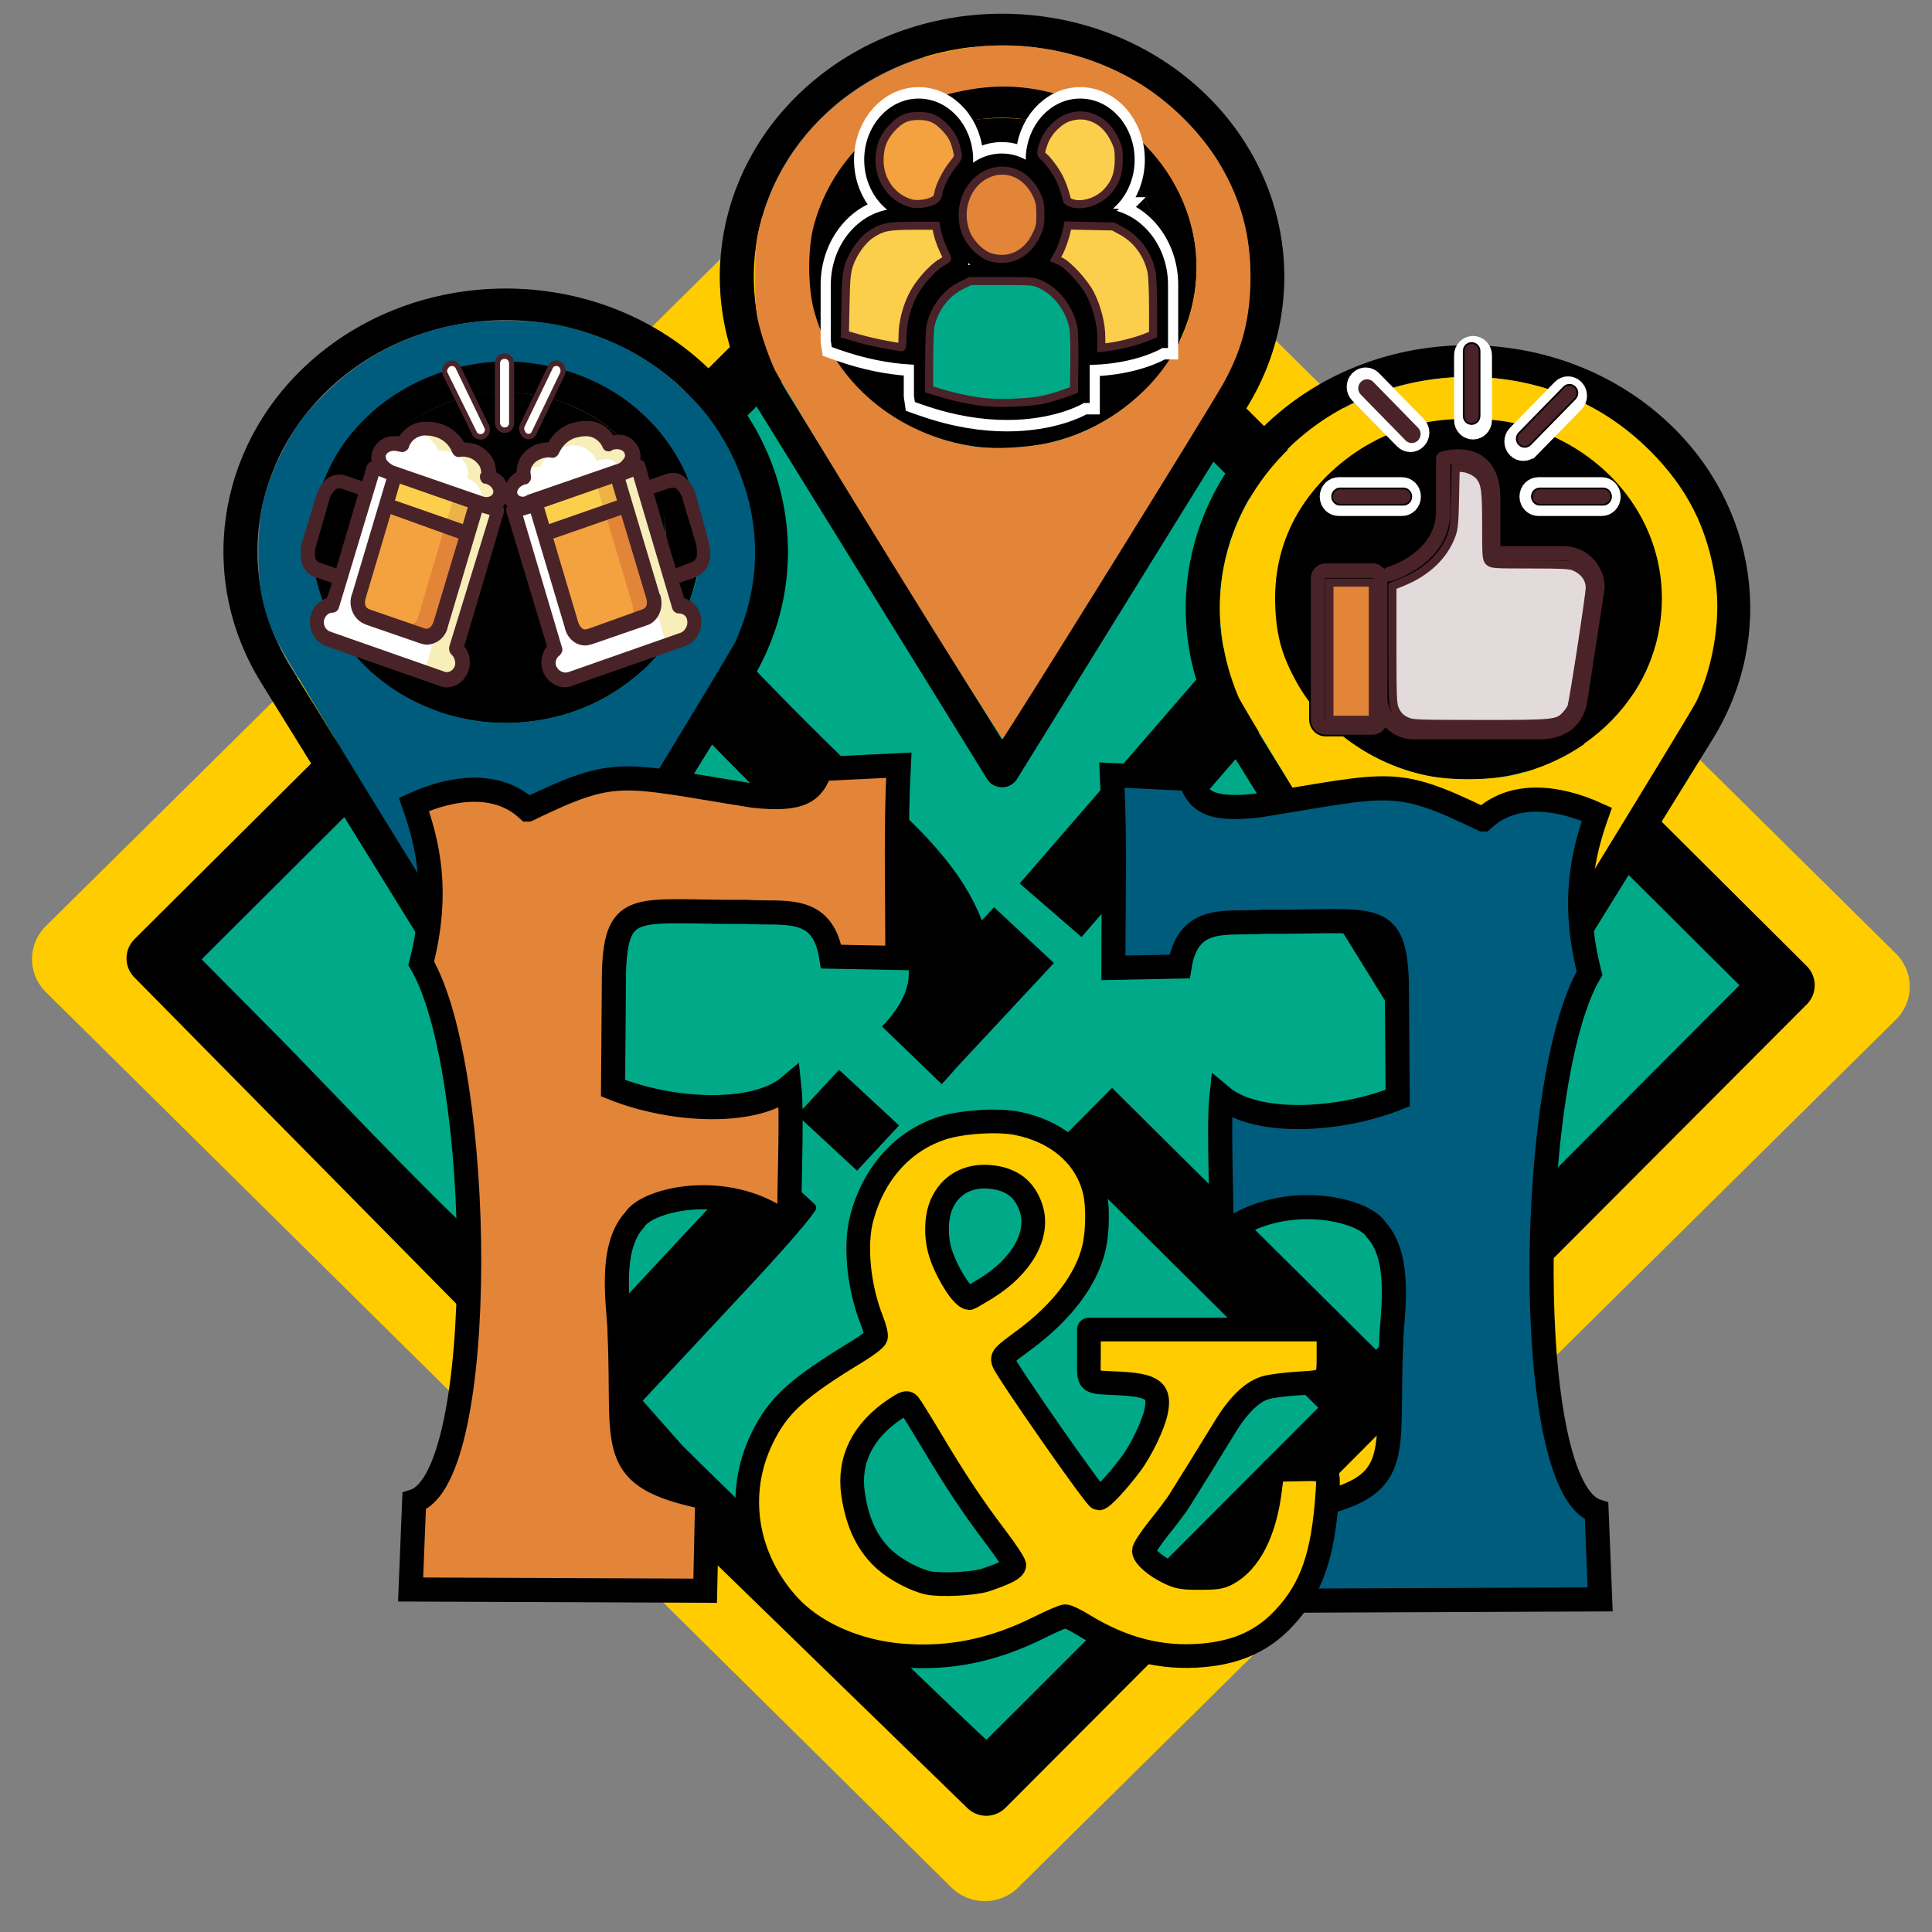 <?xml version="1.0" encoding="UTF-8" standalone="no"?>
<svg
  xmlns:osb="http://www.openswatchbook.org/uri/2009/osb"
  xmlns:dc="http://purl.org/dc/elements/1.1/"
  xmlns:cc="http://creativecommons.org/ns#"
  xmlns:rdf="http://www.w3.org/1999/02/22-rdf-syntax-ns#"
  xmlns="http://www.w3.org/2000/svg"
  viewBox="0 0 496.063 496.063"
  height="14cm"
  width="14cm"
  version="1.1"
  id="svg6719">
  <rect x="0" y="0" width="496.063" height="496.063" fill="#808080" stroke="none"/>
  <defs
    id="defs6723">
    <linearGradient
      osb:paint="solid"
      id="linearGradient14412">
      <stop
        id="stop14414"
        offset="0"
        style="stop-color:#698993;stop-opacity:1;"/>
    </linearGradient>
    <linearGradient
      osb:paint="solid"
      id="linearGradient9829">
      <stop
        id="stop9831"
        offset="0"
        style="stop-color:#000000;stop-opacity:1;"/>
    </linearGradient>
  </defs>
  <rect
    ry="0"
    transform="matrix(0.711,0.703,-0.711,0.703,0,0)"
    y="-156.127"
    x="189.46"
    height="316.962"
    width="327.015"
    id="rect8377"
    style="opacity:1;fill:none;fill-opacity:1;stroke:#ffcc00;stroke-width:24.125;stroke-linecap:square;stroke-linejoin:round;stroke-miterlimit:16.3;stroke-dasharray:none;stroke-dashoffset:0;stroke-opacity:1"/>
  <g
    style="stroke:#838383;stroke-opacity:1"
    transform="translate(356.491,-58.182)"
    id="g14062">
    <path
      style="fill:#000000;fill-opacity:1;fill-rule:evenodd;stroke:#000000;stroke-width:13.9;stroke-linecap:butt;stroke-linejoin:round;stroke-miterlimit:4;stroke-dasharray:none;stroke-opacity:1"
      d="m -201.856,421.608 98.608,95.846 205.752,-206.302 -213.196,-212.142 -206.365,205.236 116.582,118.191 61.319,-65.739"
      id="path9837"/>
    <path
      style="opacity:1;fill:#00aa88;fill-opacity:1;fill-rule:nonzero;stroke:#000000;stroke-width:2.586;stroke-linecap:butt;stroke-linejoin:round;stroke-miterlimit:4;stroke-dasharray:none;stroke-dashoffset:0;stroke-opacity:1"
      d="m -138.745,472.652 c -19.37,-18.797 -38.873,-37.814 -43.342,-42.261 l -11.124,-12.585 27.789,-29.785 c 15.284,-16.382 17.193,-19.741 17.193,-19.741 l -12.201,-11.235 c -0.249,-0.102 -2.181,0.393 -17.587,16.936 l -28.012,30.078 -27.188,-25.445 c -18.681,-17.484 -41.814,-42.348 -52.999,-53.619 l -20.336,-20.493 55.874,-55.692 c 30.73,-30.631 74.794,-74.524 97.919,-97.54 l 42.045,-41.848 L -9.375,210.291 91.965,311.159 -5.408,408.82 c -53.555,53.713 -97.541,97.739 -97.746,97.834 -0.205,0.095 -16.221,-15.206 -35.59,-34.003 z"
      id="path14060"/>
  </g>
  <g
    transform="translate(-130.108,-73.299)"
    style="stroke:#000000;stroke-opacity:1"
    id="g20472">
    <path
      id="path17709"
      d="m 474.951,220.322 -75.09,86.697"
      style="fill:none;fill-rule:evenodd;stroke:#000000;stroke-width:21;stroke-linecap:butt;stroke-linejoin:miter;stroke-miterlimit:4;stroke-dasharray:none;stroke-opacity:1"/>
    <path
      style="fill:none;fill-rule:evenodd;stroke:#000000;stroke-width:21.3;stroke-linecap:butt;stroke-linejoin:miter;stroke-miterlimit:4;stroke-dasharray:none;stroke-opacity:1"
      d="m 364.236,344.256 c 22.1,-22.891 2.881,-43.847 -16.584,-60.468 0,0 -56.173,-52.969 -66.854,-74.332"
      id="path9843-5"/>
    <path
      style="fill:none;fill-rule:evenodd;stroke:#000000;stroke-width:21;stroke-linecap:butt;stroke-linejoin:miter;stroke-miterlimit:4;stroke-dasharray:none;stroke-opacity:1"
      d="m 408.244,360.08 c 72.368,71.816 72.368,71.816 72.368,71.816"
      id="path9841"/>
    <path
      style="fill:none;fill-rule:evenodd;stroke:#000000;stroke-width:21;stroke-linecap:butt;stroke-linejoin:miter;stroke-miterlimit:4;stroke-dasharray:none;stroke-opacity:1"
      d="m 393.031,313.406 -27.163,29.171"
      id="path9845"/>
    <path
      id="path18932"
      d="M 353.249,355.127 342.465,366.751"
      style="fill:#ffe6d5;fill-rule:evenodd;stroke:#000000;stroke-width:21;stroke-linecap:butt;stroke-linejoin:miter;stroke-miterlimit:4;stroke-dasharray:none;stroke-opacity:1"/>
  </g>
  <g
    transform="matrix(1.74,0,0,1.62,-868.155,-586.559)"
    id="g10757">
    <g
      id="g10711"
      transform="translate(264.131,190.821)">
      <path
        id="path8337"
        class="active-path"
        data-original="#000000"
        d="m 256,48.008 c -65.921,0 -119.551,53.63 -119.551,119.551 0,65.921 53.63,119.551 119.551,119.551 65.921,0 119.551,-53.631 119.551,-119.551 0,-65.92 -53.63,-119.551 -119.551,-119.551 z m 0,219.099 c -54.89,0 -99.548,-44.657 -99.548,-99.548 0,-54.891 44.658,-99.548 99.548,-99.548 54.891,0 99.548,44.657 99.548,99.548 0,54.891 -44.658,99.548 -99.548,99.548 z"
        style="fill:#000000;stroke:#000000;stroke-opacity:1"
        transform="matrix(0.239,0,0,0.239,321.493,173.546)"/>
      <g
        id="g10678">
        <g
          id="g8351"
          transform="matrix(0.239,0,0,0.239,390.243,226.085)"
          style="stroke:#000000;stroke-opacity:1">
          <g
            id="g8353"
            style="stroke:#000000;stroke-opacity:1">
            <g
              id="g8355"
              style="stroke:#000000;stroke-opacity:1">
              <path
                id="path8357"
                class="active-path"
                data-original="#000000"
                d="M 378.929,50.836 C 311.145,-16.946 200.855,-16.946 133.07,50.837 77.586,106.321 66.192,192.557 105.36,260.547 L 247.333,506.99 c 1.785,3.099 5.09,5.009 8.666,5.009 3.577,0 6.881,-1.91 8.666,-5.009 L 406.64,260.547 C 445.808,192.556 434.413,106.32 378.929,50.836 Z M 389.306,250.562 256,481.961 122.693,250.561 C 88.031,190.394 98.115,114.08 147.215,64.98 177.208,34.988 216.603,19.993 256,19.993 c 39.396,0 78.793,14.996 108.785,44.988 49.1,49.1 59.183,125.413 24.521,185.581 z"
                style="fill:#000000;stroke:#000000;stroke-opacity:1"/>
            </g>
          </g>
          <g
            id="g8359"
            style="stroke:#000000;stroke-opacity:1">
            <g
              id="g8361"
              style="stroke:#000000;stroke-opacity:1">
              <path
                id="path8363"
                class="active-path"
                data-original="#000000"
                d="m 256,48.008 c -65.921,0 -119.551,53.63 -119.551,119.551 0,65.921 53.63,119.551 119.551,119.551 65.921,0 119.551,-53.631 119.551,-119.551 0,-65.92 -53.63,-119.551 -119.551,-119.551 z m 0,219.099 c -54.89,0 -99.548,-44.657 -99.548,-99.548 0,-54.891 44.658,-99.548 99.548,-99.548 54.891,0 99.548,44.657 99.548,99.548 0,54.891 -44.658,99.548 -99.548,99.548 z"
                style="fill:#000000;stroke:#000000;stroke-opacity:1"/>
            </g>
          </g>
          <g
            id="g8365"
            style="stroke:#000000;stroke-opacity:1">
            <g
              id="g8367"
              style="stroke:#000000;stroke-opacity:1"/>
          </g>
          <g
            id="g8369"
            style="stroke:#000000;stroke-opacity:1">
            <g
              id="g8371"
              style="stroke:#000000;stroke-opacity:1"/>
          </g>
          <g
            id="g8373"
            style="stroke:#000000;stroke-opacity:1">
            <g
              id="g8375"
              style="stroke:#000000;stroke-opacity:1"/>
          </g>
        </g>
        <g
          id="g8239"
          transform="matrix(0.239,0,0,0.239,248.251,217.101)"
          style="stroke:#000000;stroke-opacity:1">
          <g
            id="g8241"
            style="stroke:#000000;stroke-opacity:1">
            <g
              id="g8243"
              style="stroke:#000000;stroke-opacity:1">
              <path
                id="path8245"
                class="active-path"
                data-original="#000000"
                d="M 378.929,50.836 C 311.145,-16.946 200.855,-16.946 133.07,50.837 77.586,106.321 66.192,192.557 105.36,260.547 L 247.333,506.99 c 1.785,3.099 5.09,5.009 8.666,5.009 3.577,0 6.881,-1.91 8.666,-5.009 L 406.64,260.547 C 445.808,192.556 434.413,106.32 378.929,50.836 Z M 389.306,250.562 256,481.961 122.693,250.561 C 88.031,190.394 98.115,114.08 147.215,64.98 177.208,34.988 216.603,19.993 256,19.993 c 39.396,0 78.793,14.996 108.785,44.988 49.1,49.1 59.183,125.413 24.521,185.581 z"
                style="fill:#000000;stroke:#000000;stroke-opacity:1"/>
            </g>
          </g>
          <g
            id="g8247"
            style="stroke:#000000;stroke-opacity:1">
            <g
              id="g8249"
              style="stroke:#000000;stroke-opacity:1">
              <path
                id="path8251"
                class="active-path"
                data-original="#000000"
                d="m 256,48.008 c -65.921,0 -119.551,53.63 -119.551,119.551 0,65.921 53.63,119.551 119.551,119.551 65.921,0 119.551,-53.631 119.551,-119.551 0,-65.92 -53.63,-119.551 -119.551,-119.551 z m 0,219.099 c -54.89,0 -99.548,-44.657 -99.548,-99.548 0,-54.891 44.658,-99.548 99.548,-99.548 54.891,0 99.548,44.657 99.548,99.548 0,54.891 -44.658,99.548 -99.548,99.548 z"
                style="fill:#000000;stroke:#000000;stroke-opacity:1"/>
            </g>
          </g>
          <g
            id="g8253"
            style="stroke:#000000;stroke-opacity:1">
            <g
              id="g8255"
              style="stroke:#000000;stroke-opacity:1"/>
          </g>
          <g
            id="g8259"
            style="stroke:#000000;stroke-opacity:1">
            <g
              id="g8261"
              style="stroke:#000000;stroke-opacity:1"/>
          </g>
          <g
            id="g8265"
            style="stroke:#000000;stroke-opacity:1">
            <g
              id="g8267"
              style="stroke:#000000;stroke-opacity:1"/>
          </g>
        </g>
        <path
          transform="matrix(0.239,0,0,0.239,321.493,173.546)"
          style="fill:#000000;stroke:#000000;stroke-opacity:1"
          d="M 378.929,50.836 C 311.145,-16.946 200.855,-16.946 133.07,50.837 77.586,106.321 66.192,192.557 105.36,260.547 L 247.333,506.99 c 1.785,3.099 5.09,5.009 8.666,5.009 3.577,0 6.881,-1.91 8.666,-5.009 L 406.64,260.547 C 445.808,192.556 434.413,106.32 378.929,50.836 Z M 389.306,250.562 256,481.961 122.693,250.561 C 88.031,190.394 98.115,114.08 147.215,64.98 177.208,34.988 216.603,19.993 256,19.993 c 39.396,0 78.793,14.996 108.785,44.988 49.1,49.1 59.183,125.413 24.521,185.581 z"
          data-original="#000000"
          class="active-path"
          id="path8331"/>
        <g
          id="g10662"
          transform="matrix(0.073,0,0,0.073,434.865,246.029)">
          <g
            id="g10664"/>
        </g>
      </g>
    </g>
    <path
      style="opacity:1;fill:#005c7c;fill-opacity:1;fill-rule:nonzero;stroke:none;stroke-width:7.032;stroke-linecap:butt;stroke-linejoin:round;stroke-miterlimit:4;stroke-dasharray:none;stroke-dashoffset:0;stroke-opacity:1"
      d="m 557.112,494.436 c -9.077,-15.761 -17.021,-29.953 -17.653,-31.538 -1.824,-4.578 -2.409,-7.927 -2.385,-13.662 0.026,-6.07 0.983,-10.313 3.509,-15.551 2.081,-4.315 3.314,-6.074 6.816,-9.722 4.819,-5.021 10.855,-8.484 17.813,-10.222 4.477,-1.118 12.589,-1.098 16.968,0.042 6.532,1.701 11.601,4.415 16.169,8.659 3.762,3.494 6.062,6.572 8.207,10.983 4.749,9.764 5.065,20.506 0.894,30.366 -0.856,2.024 -29.554,52.397 -33.219,58.31 l -0.615,0.992 -16.504,-28.656 z m 22.413,-18.41 c 10.263,-2.118 18.416,-9.692 21.681,-20.142 0.72,-2.306 0.842,-3.447 0.842,-7.906 0,-4.463 -0.121,-5.596 -0.842,-7.893 -3.569,-11.365 -12.558,-18.961 -24.274,-20.513 -8.188,-1.085 -17.223,2.032 -23.326,8.046 -3.562,3.509 -5.855,7.296 -7.435,12.275 -1.128,3.556 -1.398,10.22 -0.565,13.964 2.021,9.086 7.825,16.346 16.131,20.179 5.733,2.646 11.49,3.29 17.788,1.99 z"
      id="path10751"/>
    <path
      style="opacity:1;fill:#e28539;fill-opacity:1;fill-rule:nonzero;stroke:none;stroke-width:7.032;stroke-linecap:butt;stroke-linejoin:round;stroke-miterlimit:4;stroke-dasharray:none;stroke-dashoffset:0;stroke-opacity:1"
      d="m 630.517,451.224 c -8.85,-15.394 -16.591,-29.09 -17.202,-30.437 -0.611,-1.347 -1.524,-3.987 -2.029,-5.866 -0.801,-2.982 -0.917,-4.128 -0.91,-8.988 0.007,-4.865 0.129,-6.025 0.961,-9.164 6.367,-24.03 34.046,-35.016 55.123,-21.879 5.015,3.126 9.839,8.278 12.676,13.538 2.991,5.546 4.334,10.974 4.331,17.505 -0.004,6.396 -1.149,11.311 -3.896,16.715 -1.897,3.731 -32.352,56.392 -32.664,56.481 -0.164,0.046 -7.539,-12.51 -16.39,-27.904 z m 23.555,-19.037 c 8.421,-2.154 15.922,-8.663 19.28,-16.732 6.213,-14.927 -1.425,-32.356 -16.578,-37.833 -5.416,-1.958 -10.13,-2.319 -15.579,-1.194 -10.902,2.25 -19.306,10.316 -22.128,21.239 -0.971,3.758 -0.956,9.954 0.034,13.792 2.889,11.203 12.17,19.582 23.735,21.429 2.773,0.443 8.054,0.114 11.236,-0.7 z"
      id="path10753"/>
    <path
      style="opacity:1;fill:#ffcc00;fill-opacity:1;fill-rule:nonzero;stroke:none;stroke-width:7.032;stroke-linecap:butt;stroke-linejoin:round;stroke-miterlimit:4;stroke-dasharray:none;stroke-dashoffset:0;stroke-opacity:1"
      d="m 698.999,503.221 c -9.124,-15.856 -16.926,-29.694 -17.338,-30.751 -5.677,-14.557 -2.287,-30.116 8.859,-40.667 9.09,-8.605 22.093,-11.961 34.261,-8.844 6.848,1.754 12.359,5.034 17.451,10.385 5.693,5.983 8.747,12.484 9.886,21.047 0.769,5.778 -0.39,13.418 -2.863,18.872 -0.919,2.027 -32.727,57.692 -33.444,58.528 -0.123,0.143 -7.689,-12.713 -16.813,-28.569 z m 23.795,-18.429 c 12.818,-3.473 21.371,-14.619 21.38,-27.862 0.009,-13.037 -8.681,-24.267 -21.423,-27.685 -3.932,-1.055 -10.336,-1.06 -14.24,-0.012 -5.042,1.354 -9.483,3.933 -13.159,7.643 -5.831,5.885 -8.623,13.256 -8.215,21.685 0.221,4.562 1.042,7.597 3.166,11.698 3.824,7.382 11.138,12.982 19.284,14.764 3.727,0.815 9.736,0.711 13.208,-0.23 z"
      id="path10755"/>
  </g>
  <path
    id="path11458"
    d="m 123.808,177.461 c -10.269,-1.954 -16.245,-4.772 -22.913,-10.806 -20.436,-18.494 -14.849,-50.124 10.917,-61.809 7.153,-3.244 14.735,-4.509 22.263,-3.714 17.062,1.8 30.743,12.681 35.587,28.303 1.366,4.406 1.449,14.862 0.153,19.264 -2.009,6.823 -5.342,12.361 -10.37,17.228 -6.111,5.915 -14.199,9.949 -22.789,11.366 -2.502,0.413 -10.981,0.524 -12.848,0.169 z"
    style="opacity:1;fill:#000000;fill-opacity:1;fill-rule:nonzero;stroke:#000000;stroke-width:0.341;stroke-linecap:butt;stroke-linejoin:round;stroke-miterlimit:4;stroke-dasharray:none;stroke-dashoffset:0;stroke-opacity:1"/>
  <path
    id="path11460"
    d="m 251.114,106.863 c -14.377,-1.931 -27.17,-11.489 -32.463,-24.253 -2.142,-5.166 -2.821,-9.244 -2.562,-15.4 0.176,-4.195 0.487,-6.201 1.405,-9.071 4.204,-13.142 15.128,-23.029 29.422,-26.629 5.231,-1.318 15.327,-1.33 20.459,-0.025 15.25,3.878 26.84,15.163 30.209,29.416 1.055,4.46 0.959,11.984 -0.209,16.476 -3.498,13.449 -13.888,23.95 -27.712,28.008 -6.12,1.797 -12.431,2.299 -18.547,1.478 z"
    style="opacity:1;fill:#000000;fill-opacity:1;fill-rule:nonzero;stroke:#000000;stroke-width:0.341;stroke-linecap:butt;stroke-linejoin:round;stroke-miterlimit:4;stroke-dasharray:none;stroke-dashoffset:0;stroke-opacity:1"/>
  <path
    style="opacity:1;fill:#000000;fill-opacity:1;fill-rule:nonzero;stroke:#000000;stroke-width:0.351;stroke-linecap:butt;stroke-linejoin:round;stroke-miterlimit:4;stroke-dasharray:none;stroke-dashoffset:0;stroke-opacity:1"
    d="m 371.195,194.256 c -14.641,-2.008 -27.67,-11.944 -33.061,-25.214 -2.182,-5.37 -2.873,-9.61 -2.61,-16.01 0.179,-4.361 0.496,-6.446 1.431,-9.43 4.282,-13.663 15.406,-23.941 29.963,-27.684 5.327,-1.37 15.609,-1.383 20.835,-0.026 15.531,4.032 27.334,15.764 30.765,30.582 1.074,4.637 0.977,12.459 -0.213,17.129 -3.563,13.982 -14.144,24.899 -28.223,29.118 -6.233,1.868 -12.66,2.391 -18.889,1.536 z"
    id="path14210"/>
  <path
    id="path9843"
    d="M 359.343,150.884 346.637,163.59"
    style="fill:none;fill-rule:evenodd;stroke:#000000;stroke-width:14;stroke-linecap:butt;stroke-linejoin:miter;stroke-miterlimit:4;stroke-dasharray:none;stroke-opacity:1"/>
  <g
    style="stroke:#000000;stroke-opacity:1"
    id="g8325"
    transform="matrix(0.239,0,0,0.239,321.493,-39.053)">
    <g
      style="stroke:#000000;stroke-opacity:1"
      id="g8327">
      <g
        style="stroke:#000000;stroke-opacity:1"
        id="g8329"/>
    </g>
    <g
      style="stroke:#000000;stroke-opacity:1"
      id="g8333">
      <g
        style="stroke:#000000;stroke-opacity:1"
        id="g8335"/>
    </g>
    <g
      style="stroke:#000000;stroke-opacity:1"
      id="g8339">
      <g
        style="stroke:#000000;stroke-opacity:1"
        id="g8341"/>
    </g>
    <g
      style="stroke:#000000;stroke-opacity:1"
      id="g8343">
      <g
        style="stroke:#000000;stroke-opacity:1"
        id="g8345"/>
    </g>
    <g
      style="stroke:#000000;stroke-opacity:1"
      id="g8347">
      <g
        style="stroke:#000000;stroke-opacity:1"
        id="g8349"/>
    </g>
  </g>
  <g
    transform="matrix(1.035,0,0,1.163,215.146,19.973)"
    id="g11694">
    <g
      id="g11696">
      <path
        id="path12189"
        class="active-path"
        data-original="#000000"
        d="m 48.355,17.922 c 3.705,2.323 6.303,6.254 6.776,10.817 1.511,0.706 3.188,1.112 4.966,1.112 6.491,0 11.752,-5.261 11.752,-11.751 0,-6.491 -5.261,-11.752 -11.752,-11.752 -6.429,0.002 -11.644,5.169 -11.742,11.574 z m -7.699,24.062 c 6.491,0 11.752,-5.262 11.752,-11.752 0,-6.49 -5.262,-11.751 -11.752,-11.751 -6.49,0 -11.754,5.262 -11.754,11.752 0,6.49 5.264,11.751 11.754,11.751 z m 4.985,0.801 -9.972,0 c -8.297,0 -15.047,6.751 -15.047,15.048 l 0,12.195 0.031,0.191 0.84,0.263 c 7.918,2.474 14.797,3.299 20.459,3.299 11.059,0 17.469,-3.153 17.864,-3.354 l 0.785,-0.397 0.084,0 0,-12.197 C 60.688,49.536 53.938,42.785 45.641,42.785 Z m 19.443,-12.132 -9.895,0 c -0.107,3.959 -1.797,7.524 -4.47,10.088 7.375,2.193 12.771,9.032 12.771,17.11 l 0,3.758 c 9.77,-0.358 15.4,-3.127 15.771,-3.313 l 0.785,-0.398 0.084,0 0,-12.199 c 0,-8.296 -6.75,-15.046 -15.046,-15.046 z m -45.049,-0.8 c 2.299,0 4.438,-0.671 6.25,-1.814 0.576,-3.757 2.59,-7.04 5.467,-9.276 0.012,-0.22 0.033,-0.438 0.033,-0.66 0,-6.491 -5.262,-11.752 -11.75,-11.752 -6.492,0 -11.752,5.261 -11.752,11.752 0,6.488 5.26,11.75 11.752,11.75 z m 10.554,10.888 c -2.66,-2.551 -4.344,-6.097 -4.467,-10.032 -0.367,-0.027 -0.73,-0.056 -1.104,-0.056 l -9.971,0 C 6.75,30.653 0,37.403 0,45.699 l 0,12.197 0.031,0.188 0.84,0.265 c 6.352,1.983 12.021,2.897 16.945,3.185 l 0,-3.683 c 0.002,-8.078 5.396,-14.915 12.773,-17.11 z"
        style="fill:#ffffff;fill-opacity:1;stroke:#ffffff;stroke-width:8.576;stroke-miterlimit:4;stroke-dasharray:none;stroke-opacity:1"/>
      <path
        style="fill:#ffffff;fill-opacity:1;stroke:#000000;stroke-width:3.525;stroke-miterlimit:4;stroke-dasharray:none;stroke-opacity:1"
        d="m 48.355,17.922 c 3.705,2.323 6.303,6.254 6.776,10.817 1.511,0.706 3.188,1.112 4.966,1.112 6.491,0 11.752,-5.261 11.752,-11.751 0,-6.491 -5.261,-11.752 -11.752,-11.752 -6.429,0.002 -11.644,5.169 -11.742,11.574 z m -7.699,24.062 c 6.491,0 11.752,-5.262 11.752,-11.752 0,-6.49 -5.262,-11.751 -11.752,-11.751 -6.49,0 -11.754,5.262 -11.754,11.752 0,6.49 5.264,11.751 11.754,11.751 z m 4.985,0.801 -9.972,0 c -8.297,0 -15.047,6.751 -15.047,15.048 l 0,12.195 0.031,0.191 0.84,0.263 c 7.918,2.474 14.797,3.299 20.459,3.299 11.059,0 17.469,-3.153 17.864,-3.354 l 0.785,-0.397 0.084,0 0,-12.197 C 60.688,49.536 53.938,42.785 45.641,42.785 Z m 19.443,-12.132 -9.895,0 c -0.107,3.959 -1.797,7.524 -4.47,10.088 7.375,2.193 12.771,9.032 12.771,17.11 l 0,3.758 c 9.77,-0.358 15.4,-3.127 15.771,-3.313 l 0.785,-0.398 0.084,0 0,-12.199 c 0,-8.296 -6.75,-15.046 -15.046,-15.046 z m -45.049,-0.8 c 2.299,0 4.438,-0.671 6.25,-1.814 0.576,-3.757 2.59,-7.04 5.467,-9.276 0.012,-0.22 0.033,-0.438 0.033,-0.66 0,-6.491 -5.262,-11.752 -11.75,-11.752 -6.492,0 -11.752,5.261 -11.752,11.752 0,6.488 5.26,11.75 11.752,11.75 z m 10.554,10.888 c -2.66,-2.551 -4.344,-6.097 -4.467,-10.032 -0.367,-0.027 -0.73,-0.056 -1.104,-0.056 l -9.971,0 C 6.75,30.653 0,37.403 0,45.699 l 0,12.197 0.031,0.188 0.84,0.265 c 6.352,1.983 12.021,2.897 16.945,3.185 l 0,-3.683 c 0.002,-8.078 5.396,-14.915 12.773,-17.11 z"
        data-original="#000000"
        class="active-path"
        id="path11698"/>
    </g>
  </g>
  <g
    transform="matrix(1.847,0,0,1.98,-456.528,-310.098)"
    id="g14187">
    <g
      id="g12119"
      transform="matrix(1.227,0,0,1.171,44.544,31.649)">
      <g
        id="g12101"
        transform="matrix(0.091,0,0,0.091,307.281,165.638)"
        style="fill:#000000;fill-opacity:1;stroke:#ffffff;stroke-width:27.395;stroke-miterlimit:4;stroke-dasharray:none;stroke-opacity:1">
        <g
          id="g12103"
          style="fill:#000000;fill-opacity:1;stroke:#ffffff;stroke-width:27.395;stroke-miterlimit:4;stroke-dasharray:none;stroke-opacity:1">
          <g
            id="g12105"
            style="fill:#000000;fill-opacity:1;stroke:#ffffff;stroke-width:27.395;stroke-miterlimit:4;stroke-dasharray:none;stroke-opacity:1">
            <path
              id="path12107"
              class=""
              data-original="#3C92CA"
              d="m 281.889,-136.349 0,-78.7 c 0,-5.5 -4.4,-9.9 -9.9,-9.9 -5.5,0 -9.9,4.4 -9.9,9.9 l 0,78.8 c 0,5.5 4.4,9.9 9.9,9.9 5.5,-0.1 9.9,-4.5 9.9,-10 z"
              style="fill:#000000;fill-opacity:1;stroke:#ffffff;stroke-width:27.395;stroke-miterlimit:4;stroke-dasharray:none;stroke-opacity:1"/>
            <path
              id="path12109"
              class=""
              data-original="#3C92CA"
              d="m 194.002,-111.066 c 2.5,0 5.1,-1 7,-2.9 3.9,-3.9 3.9,-10.1 0,-14 l -55.7,-55.7 c -3.9,-3.9 -10.1,-3.9 -14,0 -3.9,3.9 -3.9,10.1 0,14 l 55.7,55.7 c 1.9,1.9 4.5,2.9 7,2.9 z"
              style="fill:#000000;fill-opacity:1;stroke:#ffffff;stroke-width:27.395;stroke-miterlimit:4;stroke-dasharray:none;stroke-opacity:1"/>
            <path
              id="path12111"
              class=""
              data-original="#3C92CA"
              d="m 432.202,-53.061 -78.8,0 c -5.5,0 -9.9,4.4 -9.9,9.9 0,5.5 4.4,9.9 9.9,9.9 l 78.8,0 c 5.5,0 9.9,-4.4 9.9,-9.9 0,-5.5 -4.4,-9.9 -9.9,-9.9 z"
              style="fill:#000000;fill-opacity:1;stroke:#ffffff;stroke-width:27.395;stroke-miterlimit:4;stroke-dasharray:none;stroke-opacity:1"/>
            <path
              id="path12113"
              class=""
              data-original="#3C92CA"
              d="m 94.802,-43.161 c 0,5.5 4.4,9.9 9.9,9.9 l 78.8,0 c 5.5,0 9.9,-4.4 9.9,-9.9 0,-5.5 -4.4,-9.9 -9.9,-9.9 l -78.8,0 c -5.4,0 -9.9,4.5 -9.9,9.9 z"
              style="fill:#000000;fill-opacity:1;stroke:#ffffff;stroke-width:27.395;stroke-miterlimit:4;stroke-dasharray:none;stroke-opacity:1"/>
            <path
              id="path12115"
              class=""
              data-original="#3C92CA"
              d="m 341.602,-103.153 55.7,-55.7 c 3.9,-3.9 3.9,-10.1 0,-14 -3.9,-3.9 -10.1,-3.9 -14,0 l -55.7,55.7 c -3.9,3.9 -3.9,10.1 0,14 1.9,1.9 4.5,2.9 7,2.9 2.5,0 5.1,-1 7,-2.9 z"
              style="fill:#000000;fill-opacity:1;stroke:#ffffff;stroke-width:27.395;stroke-miterlimit:4;stroke-dasharray:none;stroke-opacity:1"/>
          </g>
        </g>
      </g>
      <g
        style="fill:#000000;fill-opacity:1;stroke:#000000;stroke-width:2.101;stroke-miterlimit:4;stroke-dasharray:none;stroke-opacity:1"
        transform="matrix(0.091,0,0,0.091,307.281,165.638)"
        id="g12004">
        <g
          style="fill:#000000;fill-opacity:1;stroke:#000000;stroke-width:2.101;stroke-miterlimit:4;stroke-dasharray:none;stroke-opacity:1"
          id="g12006">
          <g
            style="fill:#000000;fill-opacity:1;stroke:#000000;stroke-width:2.101;stroke-miterlimit:4;stroke-dasharray:none;stroke-opacity:1"
            id="g12008">
            <path
              style="fill:#4a2328;fill-opacity:1;stroke:#000000;stroke-width:2.101;stroke-miterlimit:4;stroke-dasharray:none;stroke-opacity:1"
              d="m 280.146,-141.461 0,-78.7 c 0,-5.5 -4.4,-9.9 -9.9,-9.9 -5.5,0 -9.9,4.4 -9.9,9.9 l 0,78.8 c 0,5.5 4.4,9.9 9.9,9.9 5.5,-0.1 9.9,-4.5 9.9,-10 z"
              data-original="#3C92CA"
              class=""
              id="path12010"/>
            <path
              style="fill:#4a2328;fill-opacity:1;stroke:#4a2328;stroke-width:2.101;stroke-miterlimit:4;stroke-dasharray:none;stroke-opacity:1"
              d="m 195.746,-109.361 c 2.5,0 5.1,-1 7,-2.9 3.9,-3.9 3.9,-10.1 0,-14 l -55.7,-55.7 c -3.9,-3.9 -10.1,-3.9 -14,0 -3.9,3.9 -3.9,10.1 0,14 l 55.7,55.7 c 1.9,1.9 4.5,2.9 7,2.9 z"
              data-original="#3C92CA"
              class=""
              id="path12012"/>
            <path
              style="fill:#4a2328;fill-opacity:1;stroke:#000000;stroke-width:2.101;stroke-miterlimit:4;stroke-dasharray:none;stroke-opacity:1"
              d="m 433.946,-53.061 -78.8,0 c -5.5,0 -9.9,4.4 -9.9,9.9 0,5.5 4.4,9.9 9.9,9.9 l 78.8,0 c 5.5,0 9.9,-4.4 9.9,-9.9 0,-5.5 -4.4,-9.9 -9.9,-9.9 z"
              data-original="#3C92CA"
              class=""
              id="path12014"/>
            <path
              style="fill:#4a2328;fill-opacity:1;stroke:#000000;stroke-width:2.101;stroke-miterlimit:4;stroke-dasharray:none;stroke-opacity:1"
              d="m 96.546,-43.161 c 0,5.5 4.4,9.9 9.9,9.9 l 78.8,0 c 5.5,0 9.9,-4.4 9.9,-9.9 0,-5.5 -4.4,-9.9 -9.9,-9.9 l -78.8,0 c -5.4,0 -9.9,4.5 -9.9,9.9 z"
              data-original="#3C92CA"
              class=""
              id="path12016"/>
            <path
              style="fill:#4a2328;fill-opacity:1;stroke:#000000;stroke-width:2.101;stroke-miterlimit:4;stroke-dasharray:none;stroke-opacity:1"
              d="m 343.346,-106.561 55.7,-55.7 c 3.9,-3.9 3.9,-10.1 0,-14 -3.9,-3.9 -10.1,-3.9 -14,0 l -55.7,55.7 c -3.9,3.9 -3.9,10.1 0,14 1.9,1.9 4.5,2.9 7,2.9 2.5,0 5.1,-1 7,-2.9 z"
              data-original="#3C92CA"
              class=""
              id="path12018"/>
            <path
              style="fill:#4a2328;fill-opacity:1;stroke:#000000;stroke-width:2.101;stroke-miterlimit:4;stroke-dasharray:none;stroke-opacity:1"
              d="m 69.016,56.622 0,171.5 c 0,10.8 8.8,19.5 19.5,19.5 l 58.3,0 c 6.7,0 12.5,-3.3 16.1,-8.4 9.3,8.7 21.7,14.1 35.4,14.1 l 156.2,0 c 35,0 57.3,-18.4 61.3,-50.4 L 436.816,69.322 c 0.1,-0.5 0.1,-1 0.1,-1.5 0,-28.5 -23.2,-51.7 -51.7,-51.7 l -78.1,0 0,-56.1 c 0,-24.3 -7.1,-41.8 -21.2,-52.2 -22.3,-16.3 -52.8,-7 -54.1,-6.6 -4.1,1.3 -6.9,5.1 -6.9,9.4 l 0,63.8 c 0,49.7 -57.8,66.7 -60.2,67.4 -1.2,0.3 -2.4,0.9 -3.3,1.7 -3.6,-4 -8.8,-6.5 -14.5,-6.5 l -58.4,0 c -10.8,0 -19.5,8.8 -19.5,19.6 z m 97.4,4.6 c 1.2,0.1 2.4,0 3.6,-0.3 3.1,-0.9 74.7,-21.6 74.7,-86.4 l 0,-55.9 c 7.7,-1.2 20.4,-1.6 29.5,5.2 8.7,6.4 13.1,18.6 13.1,36.1 l 0,66 c 0,5.5 4.4,9.9 9.9,9.9 l 88,0 c 17.4,0 31.5,13.9 31.9,31.2 l -20.9,132.9 c 0,0.1 0,0.2 0,0.3 -2.7,22 -16.7,33.1 -41.7,33.1 l -156.2,0 c -17.6,0 -31.9,-14.3 -31.9,-31.9 l 0,-140.2 0,0 z m -77.6,-4.4 57.8,0 0,171 -57.8,0 0,-171 z"
              data-original="#2C2F33"
              class="active-path"
              id="path12020"/>
          </g>
        </g>
      </g>
    </g>
  </g>
  <g
    style="stroke:#000000;stroke-opacity:1"
    id="g8325-1"
    transform="matrix(0.239,0,0,0.239,197.713,-89.354)">
    <g
      style="stroke:#000000;stroke-opacity:1"
      id="g8327-8">
      <g
        style="stroke:#000000;stroke-opacity:1"
        id="g8329-4"/>
    </g>
    <g
      style="stroke:#000000;stroke-opacity:1"
      id="g8333-3">
      <g
        style="stroke:#000000;stroke-opacity:1"
        id="g8335-7"/>
    </g>
    <g
      style="stroke:#000000;stroke-opacity:1"
      id="g8339-4">
      <g
        style="stroke:#000000;stroke-opacity:1"
        id="g8341-3"/>
    </g>
    <g
      style="stroke:#000000;stroke-opacity:1"
      id="g8343-0">
      <g
        style="stroke:#000000;stroke-opacity:1"
        id="g8345-6"/>
    </g>
    <g
      style="stroke:#000000;stroke-opacity:1"
      id="g8347-6">
      <g
        style="stroke:#000000;stroke-opacity:1"
        id="g8349-2"/>
    </g>
  </g>
  <g
    transform="matrix(0.594,0,0,0.594,31.769,-185.607)"
    id="g11694-0">
    <g
      id="g11696-4"/>
  </g>
  <path
    style="fill:#e28539;fill-opacity:1;fill-rule:evenodd;stroke:#000000;stroke-width:6.19;stroke-linecap:butt;stroke-linejoin:miter;stroke-miterlimit:4;stroke-dasharray:none;stroke-opacity:1"
    d="m 135.535,207.855 c 22.925,-11.065 23.551,-9.004 57.863,-3.552 12.603,1.397 15.365,-1.259 17.292,-6.848 l 20.088,-0.98 c -0.846,16.619 -0.354,30.456 -0.376,49.487 l -16.99,-0.335 c -2.204,-13.661 -12.134,-10.815 -21.716,-11.497 -27.983,0.213 -33.421,-3.49 -34.057,15.456 l -0.225,29.804 c 15.401,6.172 36.488,6.987 45.269,-0.408 0.902,8.149 -0.508,34.598 0.193,36.065 -14.94,-12.39 -36.75,-7.23 -39.923,-1.85 -7.124,7.656 -3.761,23.732 -3.868,29.262 1.387,29.462 -4.108,36.704 22.502,42.125 l -0.529,23.852 -75.632,-0.314 0.914,-22.672 c 19.185,-6.134 17.885,-110.82 1.813,-138.107 4.755,-18.548 1.58,-31.013 -1.88,-40.807 9.869,-4.444 21.35,-6.036 29.26,1.318 z"
    id="path17515"/>
  <path
    id="path17594"
    d="m 380.75,210.396 c -22.925,-11.065 -23.551,-9.004 -57.863,-3.552 -12.603,1.397 -15.365,-1.259 -17.292,-6.848 l -20.088,-0.98 c 0.846,16.619 0.354,30.456 0.376,49.487 l 16.99,-0.335 c 2.204,-13.661 12.134,-10.815 21.716,-11.497 27.983,0.213 33.421,-3.49 34.057,15.456 l 0.225,29.804 c -15.401,6.172 -36.488,6.987 -45.269,-0.408 -0.902,8.149 0.508,34.598 -0.193,36.065 14.94,-12.39 36.75,-7.23 39.923,-1.85 7.124,7.656 3.761,23.732 3.868,29.262 -1.387,29.462 4.108,36.704 -22.502,42.125 l 0.529,23.852 75.632,-0.314 -0.914,-22.672 c -19.185,-6.134 -17.885,-110.82 -1.813,-138.107 -4.755,-18.548 -1.58,-31.013 1.88,-40.807 -9.869,-4.444 -21.35,-6.036 -29.26,1.318 z"
    style="fill:#005c7c;fill-opacity:1;fill-rule:evenodd;stroke:#000000;stroke-width:6.19;stroke-linecap:butt;stroke-linejoin:miter;stroke-miterlimit:4;stroke-dasharray:none;stroke-opacity:1"/>
  <path
    id="path9950"
    d="m 231.434,425.049 c -11.648,-0.946 -22.695,-5.896 -29.13,-13.054 -10.94,-12.168 -13.496,-28.529 -6.661,-42.63 4.135,-8.532 8.9,-12.878 24.557,-22.403 2.418,-1.471 4.532,-3.102 4.698,-3.625 0.166,-0.523 -0.276,-2.394 -0.982,-4.159 -3.451,-8.626 -4.525,-19.484 -2.626,-26.54 3.079,-11.439 10.544,-19.738 20.693,-23.004 4.986,-1.604 14.103,-2.19 19.059,-1.224 10.501,2.047 17.962,8.577 20.048,17.547 0.854,3.674 0.761,10.302 -0.203,14.434 -1.907,8.171 -8.242,16.532 -17.938,23.675 -5.331,3.927 -5.649,4.253 -5.351,5.495 0.437,1.825 23.695,35.182 24.531,35.182 0.848,0 4.675,-4.098 8.208,-8.791 2.642,-3.508 5.79,-10.037 6.502,-13.487 1.117,-5.406 -0.719,-6.801 -9.555,-7.257 -8.532,-0.44 -7.695,0.352 -7.695,-7.284 l 0,-6.545 30.758,0 30.758,0 0,6.039 c 0,7.462 0.145,7.321 -8.008,7.821 -3.156,0.194 -6.821,0.673 -8.145,1.067 -3.478,1.033 -6.995,4.451 -10.488,10.193 -3.211,5.277 -9.682,15.73 -11.778,19.023 -0.714,1.122 -3.026,4.185 -5.137,6.807 -2.112,2.622 -3.84,5.255 -3.841,5.85 -0.002,1.414 2.989,4.013 6.531,5.674 2.428,1.139 3.461,1.312 7.839,1.312 4.213,0 5.374,-0.179 7.059,-1.092 5.75,-3.113 9.618,-10.728 10.97,-21.599 l 0.627,-5.042 6.378,-0.141 c 8.199,-0.181 8.138,-0.23 7.709,6.116 -1.076,15.936 -4.037,24.464 -11.131,32.059 -5.389,5.77 -11.885,8.762 -20.739,9.552 -10.8,0.964 -20.659,-1.555 -31.011,-7.922 -1.877,-1.154 -3.855,-2.099 -4.396,-2.099 -0.541,0 -3.475,1.248 -6.52,2.774 -11.979,6.002 -23.154,8.287 -35.592,7.277 z m 21.682,-19.382 c 5.188,-1.765 7.311,-2.872 7.311,-3.812 0,-0.504 -2.122,-3.71 -4.715,-7.123 -5.881,-7.742 -10.343,-14.449 -16.71,-25.116 -2.731,-4.576 -5.258,-8.642 -5.615,-9.036 -0.554,-0.611 -1.069,-0.438 -3.5,1.176 -8.373,5.559 -12.134,13.14 -10.847,21.865 1.117,7.578 3.789,13.075 8.274,17.026 2.873,2.531 7.742,5.078 11.053,5.783 3.19,0.679 11.82,0.232 14.747,-0.763 z m 0.031,-74.831 c 9.283,-5.713 13.846,-13.858 11.581,-20.675 -1.646,-4.956 -5.117,-7.546 -10.714,-7.996 -5.635,-0.452 -10.113,2.128 -12.262,7.065 -1.538,3.533 -1.548,8.973 -0.024,13.235 1.84,5.147 5.518,10.741 7.123,10.831 0.15,0.009 2.083,-1.099 4.296,-2.46 l -1e-5,0 z"
    style="opacity:1;fill:#ffcc00;fill-opacity:1;fill-rule:nonzero;stroke:#000000;stroke-width:6.081;stroke-linecap:butt;stroke-linejoin:round;stroke-miterlimit:4;stroke-dasharray:none;stroke-dashoffset:0;stroke-opacity:1"/>
  <g
    transform="matrix(0.227,0,0,0.245,77.174,77.197)"
    id="g17936">
    <path
      style="fill:#f4a23f"
      d="m 142.714,352.557 c -2.4,0 -4,0 -6.4,-0.8 l -60,-19.2 c -4.8,-1.6 -15.2,-7.2 -10.4,-23.2 l 30.4,-95.2 92,29.6 -30.4,94.4 c -1.6,8 -8,13.6 -15.2,14.4 z"
      data-original="#F4A23F"
      class=""
      id="path17938"/>
    <rect
      x="130.784"
      y="164.511"
      transform="matrix(-0.306,0.952,-0.952,-0.306,395.982,137.228)"
      style="fill:#fbcf4c"
      width="34.401"
      height="96.803"
      data-original="#FBCF4C"
      id="rect17940"/>
    <path
      style="fill:#e28539"
      d="m 163.514,235.757 -29.6,92.8 c -1.6,8 -8,13.6 -16,13.6 -2.4,0 -4,0 -6.4,-0.8 l -42.4,-13.6 c 2.4,2.4 4.8,3.2 7.2,4.8 l 60,19.2 c 1.6,0.8 4,0.8 6.4,0.8 8,-0.8 14.4,-6.4 16,-13.6 l 30.4,-94.4 -25.6,-8.8 z"
      data-original="#E28539"
      class=""
      id="path17942"/>
    <polygon
      style="fill:#edb248"
      points="173.914,203.757 164.314,234.157 97.114,212.557 96.314,214.157 189.114,243.757 199.514,211.757 "
      data-original="#EDB248"
      id="polygon17944"/>
    <path
      style="fill:#ffffff"
      d="m 165.114,397.357 c -1.6,0 -4,0 -5.6,-0.8 l -128,-41.6 c -9.6,-3.2 -15.2,-13.6 -12,-23.2 2.4,-7.2 9.6,-12.8 16.8,-12.8 l 46.4,-144.8 24,8 -40.8,126.4 c -4.8,16 5.6,21.6 10.4,23.2 l 60,19.2 c 1.6,0.8 4,0.8 6.4,0.8 8,-0.8 14.4,-6.4 16,-13.6 l 40.8,-127.2 24,8 -47.2,144.8 c 6.4,4.8 8.8,12.8 6.4,20 -2.4,8 -9.6,13.6 -17.6,13.6 z"
      data-original="#FFFFFF"
      class=""
      id="path17946"/>
    <path
      style="fill:#f7eeba"
      d="m 153.914,346.957 -14.4,43.2 20,6.4 c 1.6,0.8 4,0.8 5.6,0.8 8,0 15.2,-4.8 17.6,-12.8 2.4,-7.2 0,-15.2 -6.4,-20 l 46.4,-144.8 -24,-8 -40.8,127.2 c -0.8,2.4 -1.6,5.6 -4,8 z"
      data-original="#F7EEBA"
      class=""
      id="path17948"/>
    <path
      style="fill:#ffffff"
      d="m 211.514,214.157 c -2.4,0 -4.8,0 -7.2,-0.8 l -100,-32 c -4.8,-1.6 -9.6,-4.8 -12.8,-8.8 -2.4,-4 -3.2,-8 -2.4,-12.8 2.4,-6.4 9.6,-11.2 16.8,-10.4 2.4,0 5.6,0.8 8,1.6 l 0.8,0 c 4.8,-11.2 16,-17.6 28,-16.8 4.8,0 8.8,0.8 12.8,2.4 10.4,3.2 19.2,10.4 24,20 1.6,0 3.2,-0.8 4.8,0 3.2,0 6.4,0.8 9.6,1.6 6.4,1.6 11.2,5.6 15.2,11.2 3.2,4 4,9.6 3.2,14.4 l 0,0.8 0,-0.8 0.8,0.8 c 5.6,1.6 10.4,5.6 12.8,10.4 1.6,3.2 2.4,6.4 0.8,9.6 -2.4,6.4 -8.8,9.6 -15.2,9.6 l 0,0 z"
      data-original="#FFFFFF"
      class=""
      id="path17950"/>
    <path
      style="fill:#f7eeba"
      d="m 225.914,194.957 c -3.2,-4.8 -7.2,-8.8 -12.8,-10.4 l -0.8,-0.8 0,0 0,-0.8 c 1.6,-4.8 0,-10.4 -3.2,-14.4 -4,-4.8 -8.8,-8.8 -15.2,-11.2 -3.2,-0.8 -6.4,-1.6 -9.6,-1.6 -1.6,0 -3.2,0 -4.8,0 -4.8,-9.6 -13.6,-17.6 -24,-20 -4,-1.6 -8.8,-2.4 -12.8,-2.4 -4.8,0 -9.6,0.8 -14.4,3.2 1.6,0 2.4,0.8 4,0.8 10.4,3.2 19.2,10.4 24,20 1.6,0 3.2,-0.8 4.8,0 3.2,0 6.4,0.8 9.6,1.6 6.4,1.6 11.2,5.6 15.2,11.2 3.2,4 4,9.6 3.2,14.4 l 0,0.8 0,0.8 0.8,0.8 c 5.6,1.6 10.4,5.6 12.8,10.4 1.6,3.2 2.4,6.4 0.8,9.6 -0.8,1.6 -1.6,4 -3.2,4.8 l 4,1.6 c 2.4,0.8 4.8,0.8 7.2,0.8 6.4,0.8 12.8,-3.2 15.2,-9.6 0.8,-3.2 0.8,-6.4 -0.8,-9.6 z"
      data-original="#F7EEBA"
      class=""
      id="path17952"/>
    <path
      style="fill:#ffffff"
      d="m 299.514,397.357 c -8,0 -15.2,-4.8 -17.6,-12.8 -2.4,-7.2 0,-15.2 6.4,-20 l -46.4,-144.8 24,-8 40.8,127.2 c 1.6,8 8,13.6 16,13.6 2.4,0 4,0 6.4,-0.8 l 60,-19.2 c 4.8,-1.6 15.2,-7.2 10.4,-23.2 l -31.2,-93.6 -0.8,-0.8 0,-2.4 -10.4,-31.2 24,-8 47.2,145.6 c 10.4,0 18.4,8.8 17.6,19.2 0,8 -5.6,15.2 -12.8,16.8 l -128,41.6 c -1.6,0.8 -4,0.8 -5.6,0.8 z"
      data-original="#FFFFFF"
      class=""
      id="path17954"/>
    <path
      style="fill:#f7eeba"
      d="m 445.114,331.757 c -2.4,-7.2 -8.8,-12.8 -16.8,-12.8 l -46.4,-144.8 -24,8 10.4,31.2 0,0.8 0,1.6 0.8,0.8 29.6,92.8 c 0.8,2.4 1.6,5.6 1.6,8 l 13.6,44 20,-6.4 c 9.6,-3.2 14.4,-13.6 11.2,-23.2 z"
      data-original="#F7EEBA"
      class=""
      id="path17956"/>
    <rect
      x="268.299"
      y="195.713"
      transform="matrix(-0.952,0.306,-0.306,-0.952,683.402,318.549)"
      style="fill:#fbcf4c"
      width="96.8"
      height="34.4"
      data-original="#FBCF4C"
      id="rect17958"/>
    <polygon
      style="fill:#edb248"
      points="333.914,190.157 344.314,222.157 368.314,214.157 357.914,182.157 "
      data-original="#EDB248"
      id="polygon17960"/>
    <path
      style="fill:#ffffff"
      d="m 253.114,214.157 c -6.4,0.8 -12.8,-3.2 -15.2,-9.6 -0.8,-3.2 -0.8,-6.4 0.8,-9.6 2.4,-4.8 7.2,-8.8 12.8,-10.4 l 0.8,0 0.8,0 0,-0.8 c -1.6,-5.6 -0.8,-11.2 2.4,-15.2 4,-4.8 8.8,-8.8 15.2,-11.2 3.2,-0.8 6.4,-1.6 9.6,-1.6 1.6,0 3.2,0 4.8,0 4.8,-9.6 13.6,-17.6 24,-20 4,-1.6 8.8,-2.4 12.8,-2.4 11.2,-0.8 22.4,5.6 27.2,16 l 1.6,0 c 2.4,-0.8 5.6,-1.6 8,-1.6 7.2,-0.8 14.4,3.2 16.8,10.4 1.6,4 0.8,8.8 -2.4,12.8 -3.2,4.8 -8,8 -12.8,8.8 l -100,32 c -2.4,1.6 -4.8,2.4 -7.2,2.4 l 0,0 z"
      data-original="#FFFFFF"
      class=""
      id="path17962"/>
    <path
      style="fill:#f7eeba"
      d="m 375.514,158.957 c -3.2,-6.4 -9.6,-11.2 -16.8,-10.4 -2.4,0 -5.6,0.8 -8,1.6 l -1.6,0 c -4.8,-10.4 -16,-16.8 -27.2,-16 -4.8,0 -8.8,0.8 -12.8,2.4 -10.4,3.2 -19.2,10.4 -24,20 -1.6,0 -3.2,-0.8 -4.8,0 -3.2,0 -6.4,0.8 -9.6,1.6 -6.4,1.6 -11.2,5.6 -15.2,11.2 -1.6,2.4 -3.2,5.6 -3.2,8 1.6,-0.8 2.4,-0.8 4,-1.6 3.2,-0.8 6.4,-1.6 9.6,-1.6 1.6,0 3.2,0 4.8,0 4.8,-9.6 13.6,-17.6 24,-20 4,-1.6 8.8,-2.4 12.8,-2.4 11.2,-0.8 22.4,5.6 27.2,16 l 1.6,0 c 2.4,-0.8 5.6,-1.6 8,-1.6 7.2,-0.8 14.4,3.2 16.8,10.4 0,1.6 0.8,2.4 0.8,4 4.8,-1.6 8.8,-4.8 11.2,-8.8 3.2,-4 4,-8 2.4,-12.8 z"
      data-original="#F7EEBA"
      class=""
      id="path17964"/>
    <path
      style="fill:#f4a23f"
      d="m 321.914,352.557 c -8,-0.8 -14.4,-6.4 -16,-13.6 l -30.4,-94.4 92.8,-30.4 30.4,94.4 c 5.6,16 -5.6,21.6 -10.4,23.2 l -60,19.2 c -2.4,0.8 -4,1.6 -6.4,1.6 z"
      data-original="#F4A23F"
      class=""
      id="path17966"/>
    <path
      style="fill:#e28539"
      d="m 398.714,308.557 -30.4,-94.4 -24,8 30.4,94.4 c 4.8,15.2 -4,20.8 -8.8,22.4 l 22.4,-7.2 c 4.8,-1.6 15.2,-6.4 10.4,-23.2 z"
      data-original="#E28539"
      class=""
      id="path17968"/>
    <g
      id="g17970">
      <path
        style="fill:#4a2328"
        d="m 447.514,204.557 c -2.4,-8.8 -8,-16.8 -16,-21.6 -5.6,-3.2 -12.8,-3.2 -19.2,-0.8 l -17.6,5.6 -4.8,-16 c -0.8,-2.4 -2.4,-4.8 -5.6,-4.8 0.8,-3.2 0,-6.4 -0.8,-10.4 -4.8,-12 -17.6,-18.4 -29.6,-15.2 -7.2,-10.4 -19.2,-16 -32,-15.2 -5.6,0 -10.4,0.8 -16,2.4 -10.4,3.2 -20,10.4 -25.6,20 -4,0 -8,0.8 -12,1.6 -8,2.4 -14.4,7.2 -19.2,13.6 -3.2,4.8 -4.8,10.4 -4.8,16 -4.8,2.4 -8.8,6.4 -11.2,11.2 -2.4,-4.8 -6.4,-8.8 -12,-11.2 0,-5.6 -1.6,-11.2 -4.8,-16 -4.8,-6.4 -11.2,-11.2 -19.2,-13.6 -4,-0.8 -8,-1.6 -12,-1.6 -6.4,-9.6 -15.2,-16 -25.6,-19.2 -4.8,-1.6 -10.4,-2.4 -16,-2.4 -12.8,-0.8 -24,4.8 -32,15.2 -1.6,0 -3.2,-0.8 -5.6,0 -10.4,-0.8 -20.8,5.6 -24.8,16 -0.8,3.2 -1.6,6.4 -0.8,10.4 -2.4,0.8 -4.8,2.4 -5.6,4.8 l -4.8,16 -17.6,-5.6 c -6.4,-2.4 -12.8,-1.6 -19.2,0.8 -8,4.8 -13.6,12.8 -16,21.6 l -15.2,46.4 c -1.6,4 -2.4,9.6 -1.6,15.2 0,10.4 7.2,20 17.6,22.4 l 17.6,5.6 -5.6,16 c -14.4,4 -22.4,18.4 -18.4,32 2.4,8.8 8.8,15.2 17.6,18.4 l 128,41.6 c 2.4,0.8 5.6,1.6 8,1.6 14.4,0 26.4,-12 26.4,-26.4 0,-6.4 -2.4,-12 -6.4,-16.8 l 44.8,-140 c 0.8,-2.4 0,-4.8 -0.8,-6.4 0.8,-0.8 1.6,-2.4 2.4,-3.2 0.8,0.8 1.6,2.4 2.4,3.2 -1.6,1.6 -1.6,4 -0.8,6.4 l 45.6,140 c -9.6,11.2 -8,28 3.2,36.8 7.2,5.6 16.8,8 24.8,4.8 l 128,-41.6 c 13.6,-4 21.6,-19.2 17.6,-32.8 -2.4,-8.8 -9.6,-15.2 -18.4,-17.6 l -5.6,-16 17.6,-5.6 c 9.6,-3.2 16.8,-12 17.6,-22.4 0,-5.6 -0.8,-11.2 -2.4,-16.8 l -13.6,-46.4 z m -424.8,70.4 c -4,-0.8 -6.4,-4 -6.4,-8 0,-4 0,-7.2 1.6,-11.2 l 14.4,-46.4 c 0.8,-4.8 4,-8.8 8,-12 2.4,-0.8 4.8,-0.8 7.2,0 l 17.6,5.6 -24.8,77.6 -17.6,-5.6 z m 145.6,87.2 c -0.8,3.2 0,6.4 2.4,8.8 3.2,2.4 4.8,7.2 4,11.2 -1.6,5.6 -8,8.8 -12.8,6.4 l -128,-41.6 c -5.6,-1.6 -8.8,-7.2 -7.2,-12.8 1.6,-4 4.8,-7.2 9.6,-7.2 3.2,0 6.4,-2.4 7.2,-5.6 l 44.8,-137.6 8.8,3.2 -8,24.8 0,0 -30.4,94.4 c -5.6,12 0,26.4 12,32 1.6,0.8 2.4,0.8 4,1.6 l 60,19.2 c 2.4,0.8 5.6,1.6 8.8,1.6 11.2,-0.8 20.8,-8 23.2,-19.2 l 30.4,-94.4 0,0 8,-24.8 8.8,2.4 -45.6,137.6 z m 10.4,-112.8 -28,86.4 c -0.8,2.4 -3.2,8 -8,8 -1.6,0 -2.4,0 -4,-0.8 l -60,-19.2 c -5.6,-1.6 -7.2,-5.6 -4.8,-12.8 l 28,-87.2 76.8,25.6 z m -72,-40 5.6,-17.6 54.4,17.6 22.4,7.2 -5.6,17.6 -76.8,-24.8 z m 100,-4 -100,-32 c -3.2,-0.8 -6.4,-3.2 -8.8,-5.6 -1.6,-1.6 -1.6,-4 -1.6,-5.6 1.6,-3.2 5.6,-4.8 8.8,-4.8 1.6,0 4,0 5.6,0.8 l 1.6,0 c 4,1.6 8.8,-0.8 10.4,-4.8 0,0 0,0 0,-0.8 3.2,-7.2 11.2,-12 20,-11.2 4,0 7.2,0.8 10.4,1.6 8,2.4 15.2,8 18.4,16 1.6,3.2 4.8,5.6 8.8,4.8 3.2,-0.8 7.2,0 10.4,0.8 4.8,1.6 8,4 11.2,8 1.6,2.4 2.4,4.8 2.4,8 l -0.8,0.8 c -1.6,4 0,8.8 4,10.4 l 0.8,0 0.8,0 c 6.4,1.6 9.6,6.4 8.8,9.6 -0.8,3.2 -5.6,5.6 -11.2,4 z m 38.4,-3.2 c -0.8,-3.2 2.4,-8 8.8,-9.6 l 0.8,0 c 4,-0.8 7.2,-5.6 5.6,-9.6 l 0,-0.8 0,-0.8 0,0 c -0.8,-2.4 0,-5.6 1.6,-8 2.4,-4 6.4,-6.4 11.2,-8 3.2,-0.8 7.2,-1.6 10.4,-0.8 4,0.8 7.2,-1.6 8.8,-4.8 4,-8 10.4,-13.6 18.4,-16 3.2,-0.8 7.2,-1.6 10.4,-1.6 8,-0.8 16,3.2 20,10.4 0.8,2.4 2.4,4 4,4.8 2.4,0.8 4.8,0.8 6.4,0 l 0.8,-0.8 c 6.4,-2.4 13.6,0 14.4,4 0.8,2.4 0,4 -1.6,5.6 -2.4,3.2 -4.8,4.8 -8.8,5.6 l -100,32 c -4,3.2 -9.6,1.6 -11.2,-1.6 z m 117.6,22.4 28,86.4 c 2.4,7.2 0.8,11.2 -4.8,12.8 l -60,20 c -0.8,0 -2.4,0.8 -4,0.8 l 0,0 c -4.8,0 -7.2,-5.6 -8,-8 l -28,-87.2 76.8,-24.8 z m -81.6,9.6 -5.6,-17.6 22.4,-7.2 54.4,-17.6 5.6,17.6 -76.8,24.8 z m 156,100 c 1.6,5.6 -1.6,11.2 -6.4,13.6 l -128,41.6 c -5.6,1.6 -11.2,-1.6 -13.6,-6.4 -1.6,-4 0,-8.8 4,-11.2 2.4,-2.4 4,-5.6 2.4,-8.8 l -44,-137.6 8.8,-2.4 8,24.8 0,0 30.4,94.4 c 2.4,11.2 12,19.2 23.2,19.2 l 0,0 c 3.2,0 5.6,-0.8 8.8,-1.6 l 60,-19.2 c 12.8,-3.2 20,-16.8 16.8,-29.6 0,-1.6 -0.8,-2.4 -1.6,-4 l -30.4,-94.4 0,0 -8,-24.8 8.8,-3.2 44,137.6 c 0.8,3.2 4,5.6 7.2,5.6 4.8,0 8.8,2.4 9.6,6.4 z m 11.2,-68 c 0,4 -3.2,7.2 -6.4,8 l -17.6,6.4 -24.8,-78.4 17.6,-5.6 c 2.4,-0.8 4.8,-0.8 7.2,0 4,3.2 7.2,7.2 8,12 l 15.2,47.2 c 0.8,3.2 0.8,7.2 0.8,10.4 z"
        data-original="#4A2328"
        class="active-path"
        id="path17972"/>
      <path
        style="opacity:1;fill:#ffffff;fill-opacity:1;fill-rule:nonzero;stroke:#4a2328;stroke-width:5.767;stroke-linecap:butt;stroke-linejoin:miter;stroke-miterlimit:4;stroke-dasharray:none;stroke-dashoffset:0;stroke-opacity:1"
        d="m 230.714,135.757 c 4.8,0 8,-3.2 8,-8 l 0,-61.6 c 0,-4.8 -3.2,-8 -8,-8 -4.8,0 -8,3.2 -8,8 l 0,61.6 c 0,4.8 4,8 8,8 z"
        data-original="#4A2328"
        class="active-path"
        id="path17974"/>
      <path
        style="opacity:1;fill:#ffffff;fill-opacity:1;fill-rule:nonzero;stroke:#4a2328;stroke-width:5.767;stroke-linecap:butt;stroke-linejoin:miter;stroke-miterlimit:4;stroke-dasharray:none;stroke-dashoffset:0;stroke-opacity:1"
        d="m 253.914,141.357 c 4,2.4 8.8,0.8 10.4,-3.2 l 32,-61.6 c 1.6,-4 0,-8.8 -4,-10.4 -4,-1.6 -8,0 -9.6,3.2 l -32,61.6 c -1.6,3.2 0,8 3.2,10.4 z"
        data-original="#4A2328"
        class="active-path"
        id="path17976"/>
      <path
        style="opacity:1;fill:#ffffff;fill-opacity:1;fill-rule:nonzero;stroke:#4a2328;stroke-width:5.767;stroke-linecap:butt;stroke-linejoin:miter;stroke-miterlimit:4;stroke-dasharray:none;stroke-dashoffset:0;stroke-opacity:1"
        d="m 196.314,138.157 c 1.6,4 6.4,5.6 10.4,4 4,-1.6 5.6,-6.4 4,-10.4 0,0 0,-0.8 -0.8,-0.8 l -32,-61.6 c -2.4,-4 -7.2,-4.8 -11.2,-2.4 -3.2,2.4 -4.8,6.4 -3.2,9.6 l 32.8,61.6 z"
        data-original="#4A2328"
        class="active-path"
        id="path17978"/>
    </g>
  </g>
  <g
    style="fill:#ffffff"
    transform="translate(-157.779,-92.704)"
    id="g18014">
    <path
      style="opacity:1;fill:#e3dbdb;fill-opacity:1;fill-rule:nonzero;stroke:#4a2328;stroke-width:2.072;stroke-linecap:butt;stroke-linejoin:miter;stroke-miterlimit:4;stroke-dasharray:none;stroke-dashoffset:0;stroke-opacity:1"
      d="m 519.067,277.924 c -1.71,-0.785 -2.476,-1.587 -3.221,-3.369 -0.468,-1.119 -0.552,-3.632 -0.548,-16.338 l 0.004,-15.015 2.543,-1.029 c 6.261,-2.535 10.697,-6.761 12.631,-12.033 0.642,-1.75 0.767,-3.086 0.903,-9.667 l 0.158,-7.636 1.312,0.008 c 1.77,0.011 4.096,1.118 4.99,2.376 1.314,1.848 1.528,3.592 1.531,12.44 0.002,8.054 0.043,8.575 0.721,9.254 0.684,0.684 1.198,0.719 10.613,0.719 8.117,0 10.133,0.1 11.225,0.556 2.541,1.062 4.036,3.078 4.036,5.445 9e-5,1.822 -4.23,29.309 -4.704,30.566 -0.204,0.542 -0.883,1.516 -1.508,2.164 -2.091,2.168 -2.77,2.237 -21.974,2.228 -15.991,-0.007 -17.381,-0.057 -18.711,-0.668 z"
      id="path18010"/>
    <path
      style="opacity:1;fill:#e28539;fill-opacity:1;fill-rule:nonzero;stroke:#4a2328;stroke-width:2.072;stroke-linecap:butt;stroke-linejoin:miter;stroke-miterlimit:4;stroke-dasharray:none;stroke-dashoffset:0;stroke-opacity:1"
      d="m 499.122,259.913 0,-17.609 5.57,0 5.57,0 0,17.609 0,17.609 -5.57,0 -5.57,0 0,-17.609 z"
      id="path18012"/>
  </g>
  <path
    id="path18018"
    d="m 252.582,103.225 c -3.706,-0.459 -7.534,-1.269 -11.05,-2.338 l -2.965,-0.902 0.009,-7.445 c 0.005,-4.095 0.172,-8.155 0.372,-9.022 1.019,-4.421 3.998,-8.305 7.81,-10.181 l 2.395,-1.179 8.093,0 c 8.033,0 8.109,0.007 10.154,0.966 3.927,1.84 7.207,6.202 8.177,10.875 0.214,1.032 0.336,4.934 0.281,8.98 l -0.098,7.155 -2.731,0.99 c -1.502,0.544 -4.008,1.256 -5.57,1.582 -3.408,0.711 -11.146,0.982 -14.878,0.52 z"
    style="opacity:1;fill:#00aa88;fill-opacity:1;fill-rule:nonzero;stroke:#4a2328;stroke-width:2.072;stroke-linecap:butt;stroke-linejoin:miter;stroke-miterlimit:4;stroke-dasharray:none;stroke-dashoffset:0;stroke-opacity:1"/>
  <path
    id="path18020"
    d="m 227.606,88.531 c -1.976,-0.351 -5.188,-1.092 -7.136,-1.648 l -3.542,-1.01 0.164,-7.756 c 0.141,-6.683 0.271,-8.087 0.941,-10.147 0.913,-2.809 3.277,-6.18 5.331,-7.598 2.982,-2.059 4.585,-2.409 11.049,-2.409 l 5.9,0 0.397,1.91 c 0.218,1.05 0.876,2.925 1.463,4.165 0.587,1.24 1.066,2.306 1.066,2.368 0,0.062 -0.701,0.524 -1.557,1.026 -2.269,1.33 -5.616,5.083 -7.171,8.043 -1.751,3.332 -2.771,7.358 -2.771,10.935 0,1.55 -0.121,2.804 -0.27,2.788 -0.148,-0.016 -1.887,-0.316 -3.863,-0.667 z"
    style="opacity:1;fill:#fbcf4c;fill-opacity:1;fill-rule:nonzero;stroke:#4a2328;stroke-width:2.072;stroke-linecap:butt;stroke-linejoin:miter;stroke-miterlimit:4;stroke-dasharray:none;stroke-dashoffset:0;stroke-opacity:1"/>
  <path
    id="path18022"
    d="m 282.768,86.631 c 0,-3.406 -1.055,-7.609 -2.777,-11.059 -1.488,-2.982 -5.869,-7.754 -7.874,-8.575 l -1.128,-0.462 0.829,-1.5 c 0.792,-1.433 1.662,-3.925 2.134,-6.113 l 0.22,-1.019 5.825,0.121 5.825,0.121 2.268,1.23 c 3.813,2.068 6.637,5.938 7.572,10.377 0.221,1.047 0.401,5.112 0.401,9.032 l 0,7.128 -1.887,0.759 c -2.376,0.955 -6.663,2.049 -9.348,2.384 l -2.062,0.258 0,-2.679 z"
    style="opacity:1;fill:#fbcf4c;fill-opacity:1;fill-rule:nonzero;stroke:#4a2328;stroke-width:2.072;stroke-linecap:butt;stroke-linejoin:miter;stroke-miterlimit:4;stroke-dasharray:none;stroke-dashoffset:0;stroke-opacity:1"/>
  <path
    id="path18024"
    d="m 254.24,66.019 c -2.44,-0.778 -5.249,-3.632 -6.275,-6.374 -2.131,-5.696 0.136,-12.234 5.129,-14.787 4.983,-2.548 10.508,-0.369 13.099,5.167 0.782,1.67 0.94,2.522 0.941,5.067 0.002,2.736 -0.123,3.315 -1.182,5.467 -2.362,4.802 -6.997,6.963 -11.711,5.459 z"
    style="opacity:1;fill:#e28539;fill-opacity:1;fill-rule:nonzero;stroke:#4a2328;stroke-width:2.072;stroke-linecap:butt;stroke-linejoin:miter;stroke-miterlimit:4;stroke-dasharray:none;stroke-dashoffset:0;stroke-opacity:1"/>
  <path
    id="path18026"
    d="m 234.074,52.248 c -4.824,-1.239 -8.219,-5.771 -8.24,-10.996 -0.013,-3.352 0.877,-5.815 2.924,-8.093 2.325,-2.586 4.005,-3.385 7.113,-3.385 3.047,0 4.716,0.768 6.961,3.204 1.655,1.796 2.331,3.124 2.915,5.732 0.364,1.626 0.344,1.692 -1.122,3.537 -1.731,2.18 -3.395,5.503 -3.721,7.432 -0.179,1.062 -0.476,1.462 -1.413,1.909 -1.496,0.714 -4.015,1.02 -5.418,0.66 z"
    style="opacity:1;fill:#f4a23f;fill-opacity:1;fill-rule:nonzero;stroke:#4a2328;stroke-width:2.072;stroke-linecap:butt;stroke-linejoin:miter;stroke-miterlimit:4;stroke-dasharray:none;stroke-dashoffset:0;stroke-opacity:1"/>
  <path
    id="path18028"
    d="m 275.294,52.184 c -0.652,-0.198 -1.236,-0.556 -1.299,-0.795 -0.974,-3.715 -1.905,-5.898 -3.463,-8.116 -0.993,-1.414 -2.123,-2.768 -2.511,-3.011 -0.899,-0.561 -0.887,-1.193 0.068,-3.747 1.048,-2.801 3.767,-5.524 6.382,-6.393 4.606,-1.53 9.232,0.653 11.605,5.477 1.059,2.153 1.184,2.731 1.182,5.467 -0.002,3.61 -0.993,6.187 -3.243,8.437 -2.33,2.33 -6.079,3.482 -8.72,2.68 z"
    style="opacity:1;fill:#fbcf4c;fill-opacity:1;fill-rule:nonzero;stroke:#4a2328;stroke-width:2.072;stroke-linecap:butt;stroke-linejoin:miter;stroke-miterlimit:4;stroke-dasharray:none;stroke-dashoffset:0;stroke-opacity:1"/>
  <path
    id="path18034"
    d=""
    style="opacity:1;fill:#ffffff;fill-opacity:1;fill-rule:nonzero;stroke:#4a2328;stroke-width:2.072;stroke-linecap:butt;stroke-linejoin:miter;stroke-miterlimit:4;stroke-dasharray:none;stroke-dashoffset:0;stroke-opacity:1"/>
</svg>
